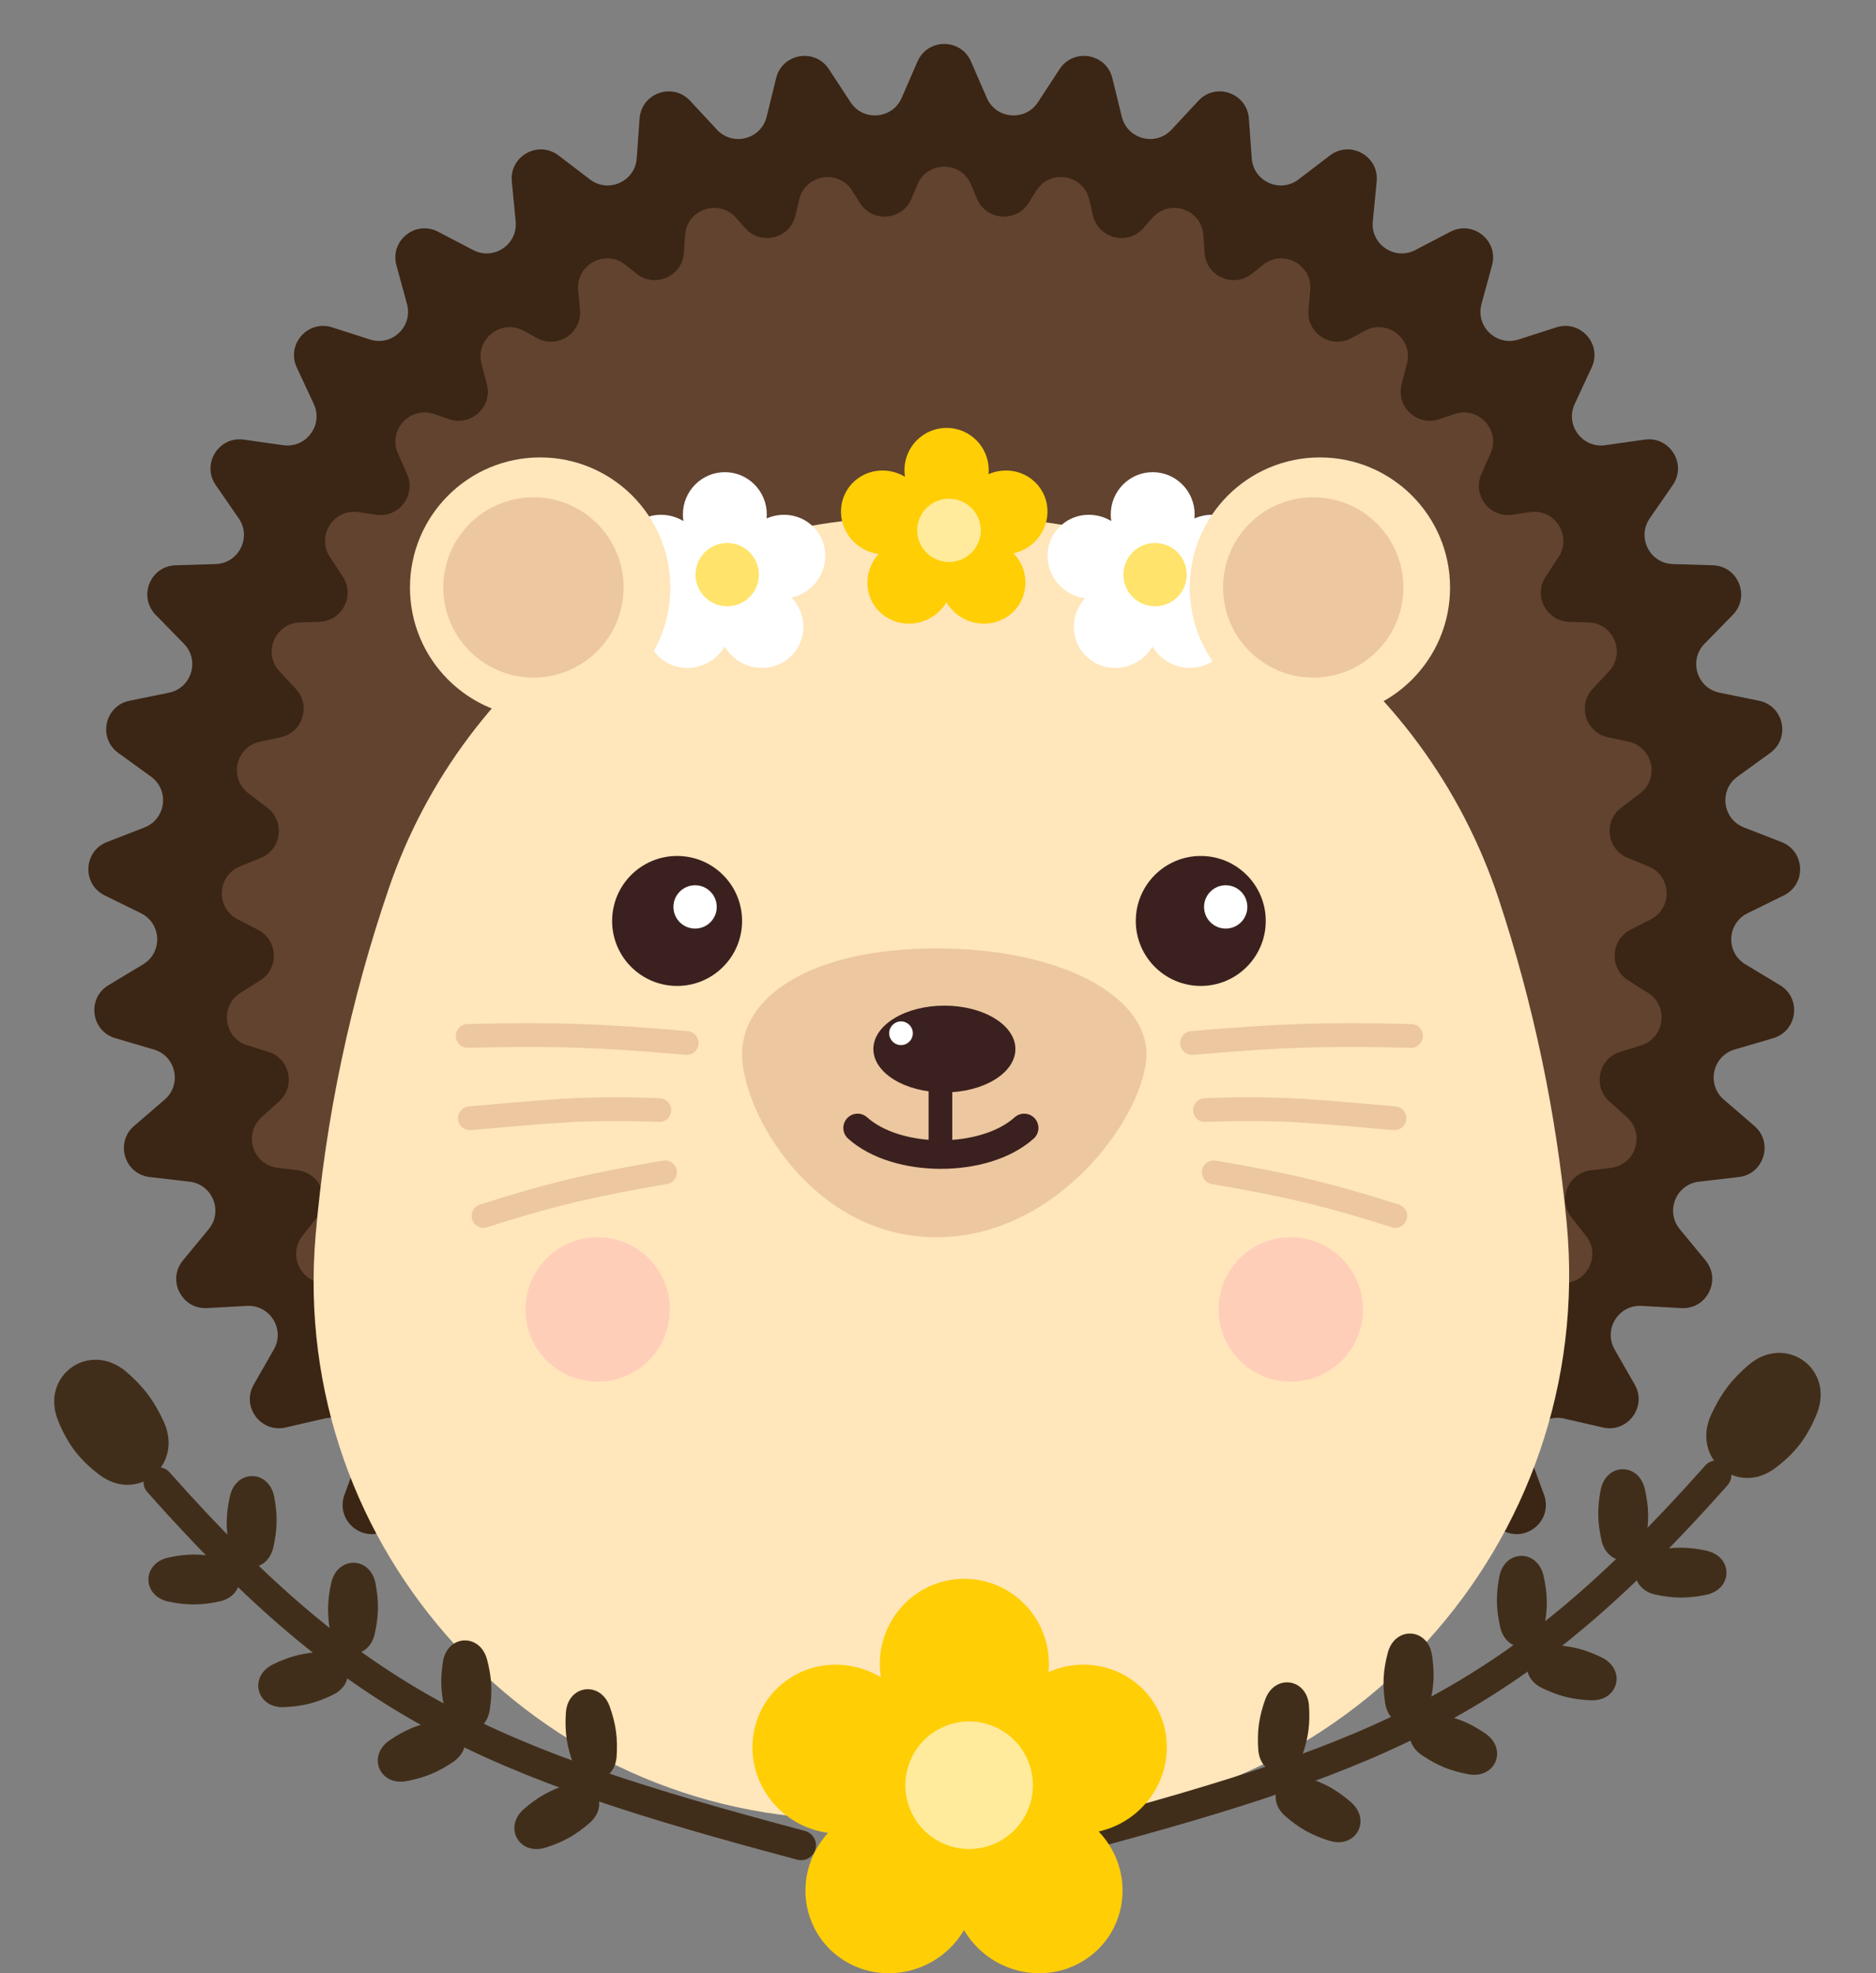 <svg width="116" height="122" viewBox="0 0 116 122" fill="none" xmlns="http://www.w3.org/2000/svg">
<rect x="0" y="0" width="116" height="122" fill="#808080" stroke="none"/>
<path d="M56.732 3.803C57.361 2.357 59.411 2.357 60.039 3.803L61.018 6.053C61.59 7.369 63.394 7.522 64.18 6.321L65.52 4.273C66.383 2.954 68.404 3.3 68.78 4.83L69.367 7.221C69.71 8.613 71.462 9.069 72.439 8.018L74.104 6.228C75.177 5.074 77.109 5.755 77.222 7.326L77.4 9.791C77.503 11.22 79.153 11.964 80.292 11.095L82.236 9.611C83.488 8.656 85.277 9.652 85.125 11.219L84.884 13.688C84.746 15.114 86.245 16.125 87.514 15.461L89.685 14.327C91.079 13.598 92.673 14.88 92.259 16.399L91.605 18.801C91.228 20.182 92.534 21.43 93.896 20.991L96.234 20.239C97.731 19.758 99.084 21.29 98.421 22.716L97.368 24.98C96.765 26.277 97.84 27.726 99.256 27.526L101.696 27.18C103.252 26.96 104.325 28.697 103.432 29.99L102.01 32.048C101.198 33.224 102.011 34.833 103.439 34.875L105.912 34.95C107.482 34.997 108.245 36.89 107.147 38.013L105.397 39.802C104.398 40.823 104.927 42.545 106.327 42.829L108.76 43.324C110.299 43.637 110.73 45.631 109.458 46.552L107.433 48.018C106.276 48.855 106.505 50.641 107.836 51.159L110.158 52.062C111.621 52.632 111.708 54.669 110.299 55.361L108.059 56.461C106.777 57.09 106.7 58.889 107.924 59.624L110.065 60.912C111.41 61.721 111.15 63.744 109.644 64.187L107.257 64.889C105.887 65.291 105.507 67.051 106.588 67.984L108.483 69.618C109.672 70.643 109.073 72.594 107.513 72.774L105.051 73.06C103.632 73.224 102.959 74.895 103.867 75.998L105.459 77.928C106.458 79.141 105.537 80.962 103.968 80.876L101.503 80.739C100.076 80.66 99.128 82.194 99.838 83.435L101.08 85.604C101.861 86.969 100.644 88.609 99.112 88.257L96.714 87.706C95.32 87.386 94.126 88.739 94.617 90.083L95.474 92.425C96.014 93.902 94.535 95.315 93.084 94.707L90.822 93.76C89.501 93.207 88.094 94.341 88.353 95.749L88.801 98.194C89.085 99.742 87.388 100.886 86.06 100.04L83.996 98.727C82.787 97.957 81.207 98.838 81.225 100.27L81.256 102.746C81.275 104.321 79.408 105.163 78.241 104.104L76.43 102.462C75.369 101.498 73.662 102.1 73.438 103.516L73.054 105.952C72.808 107.509 70.825 108.024 69.853 106.783L68.345 104.857C67.461 103.728 65.676 104.033 65.217 105.392L64.431 107.72C63.927 109.214 61.885 109.387 61.136 108L59.972 105.843C59.291 104.581 57.48 104.581 56.799 105.843L55.635 108C54.887 109.387 52.844 109.214 52.34 107.72L51.554 105.392C51.095 104.033 49.31 103.728 48.426 104.857L46.918 106.783C45.947 108.024 43.963 107.509 43.718 105.952L43.333 103.516C43.11 102.1 41.403 101.498 40.341 102.462L38.53 104.104C37.363 105.163 35.496 104.321 35.516 102.746L35.547 100.27C35.565 98.838 33.985 97.957 32.776 98.727L30.711 100.04C29.383 100.886 27.686 99.742 27.97 98.194L28.419 95.749C28.677 94.341 27.27 93.207 25.949 93.76L23.687 94.707C22.236 95.315 20.757 93.902 21.298 92.425L22.154 90.083C22.645 88.739 21.451 87.386 20.057 87.706L17.66 88.257C16.128 88.609 14.91 86.969 15.691 85.604L16.933 83.435C17.643 82.194 16.696 80.66 15.268 80.739L12.803 80.876C11.235 80.962 10.313 79.141 11.312 77.928L12.904 75.998C13.813 74.895 13.139 73.224 11.72 73.06L9.258 72.774C7.698 72.594 7.099 70.643 8.288 69.618L10.183 67.984C11.264 67.051 10.884 65.291 9.514 64.889L7.127 64.187C5.621 63.744 5.361 61.721 6.707 60.912L8.847 59.624C10.071 58.889 9.994 57.09 8.713 56.461L6.473 55.361C5.063 54.669 5.15 52.632 6.613 52.062L8.935 51.159C10.266 50.641 10.495 48.855 9.339 48.018L7.313 46.552C6.041 45.631 6.472 43.637 8.011 43.324L10.445 42.829C11.844 42.545 12.373 40.823 11.374 39.802L9.625 38.013C8.526 36.89 9.289 34.997 10.859 34.95L13.332 34.875C14.761 34.833 15.574 33.224 14.761 32.048L13.339 29.99C12.446 28.697 13.519 26.96 15.075 27.18L17.515 27.526C18.931 27.726 20.006 26.277 19.403 24.98L18.35 22.716C17.687 21.29 19.04 19.758 20.537 20.239L22.875 20.991C24.238 21.43 25.543 20.182 25.167 18.801L24.512 16.399C24.098 14.88 25.692 13.598 27.087 14.327L29.257 15.461C30.527 16.125 32.026 15.114 31.887 13.688L31.647 11.219C31.494 9.652 33.283 8.656 34.535 9.611L36.479 11.095C37.619 11.964 39.268 11.221 39.371 9.791L39.549 7.326C39.662 5.755 41.595 5.074 42.668 6.228L44.333 8.018C45.309 9.069 47.062 8.613 47.404 7.221L47.992 4.83C48.368 3.3 50.388 2.954 51.251 4.273L52.592 6.321C53.377 7.522 55.182 7.369 55.754 6.053L56.732 3.803Z" fill="#3B2514"/>
<path d="M56.72 11.418C57.335 9.935 59.436 9.935 60.051 11.418L60.408 12.279C60.97 13.633 62.827 13.787 63.603 12.543L64.07 11.796C64.919 10.435 66.989 10.777 67.355 12.339L67.585 13.322C67.919 14.746 69.719 15.201 70.69 14.107L71.263 13.461C72.323 12.265 74.301 12.938 74.41 14.534L74.486 15.638C74.586 17.089 76.275 17.831 77.412 16.922L78.099 16.372C79.341 15.378 81.168 16.362 81.021 17.946L80.909 19.152C80.775 20.591 82.304 21.594 83.571 20.9L84.386 20.453C85.772 19.693 87.396 20.958 86.998 22.488L86.668 23.756C86.308 25.143 87.632 26.376 88.99 25.918L89.943 25.597C91.43 25.095 92.803 26.601 92.167 28.036L91.602 29.31C91.026 30.609 92.109 32.033 93.515 31.825L94.603 31.663C96.145 31.434 97.231 33.137 96.373 34.439L95.575 35.65C94.799 36.827 95.615 38.399 97.024 38.444L98.225 38.481C99.773 38.53 100.543 40.38 99.487 41.513L98.481 42.591C97.526 43.616 98.053 45.292 99.424 45.584L100.695 45.855C102.204 46.177 102.638 48.122 101.409 49.055L100.244 49.939C99.132 50.783 99.36 52.517 100.653 53.044L101.934 53.567C103.36 54.149 103.447 56.135 102.078 56.84L100.818 57.488C99.578 58.127 99.501 59.872 100.682 60.616L101.903 61.386C103.206 62.208 102.944 64.18 101.472 64.634L100.188 65.03C98.851 65.442 98.472 67.153 99.509 68.091L100.602 69.078C101.748 70.115 101.144 72.019 99.61 72.206L98.367 72.356C96.972 72.526 96.299 74.156 97.167 75.261L98.073 76.413C99.034 77.635 98.103 79.418 96.552 79.328L95.403 79.261C93.99 79.179 93.038 80.683 93.716 81.925L94.399 83.176C95.149 84.549 93.915 86.16 92.394 85.793L91.373 85.547C89.985 85.213 88.778 86.546 89.248 87.894L89.694 89.173C90.213 90.66 88.709 92.051 87.267 91.418L86.383 91.03C85.065 90.451 83.634 91.574 83.882 92.992L84.1 94.235C84.373 95.797 82.642 96.926 81.323 96.046L80.573 95.545C79.367 94.74 77.752 95.617 77.769 97.067L77.783 98.225C77.802 99.82 75.893 100.653 74.738 99.553L74.109 98.955C73.052 97.95 71.3 98.55 71.083 99.993L70.926 101.038C70.688 102.622 68.657 103.132 67.698 101.849L67.179 101.153C66.303 99.979 64.467 100.285 64.018 101.679L63.721 102.601C63.229 104.129 61.136 104.3 60.402 102.873L59.989 102.07C59.318 100.766 57.453 100.766 56.782 102.07L56.369 102.873C55.635 104.3 53.542 104.129 53.05 102.601L52.753 101.679C52.304 100.285 50.468 99.979 49.592 101.153L49.073 101.849C48.114 103.132 46.083 102.622 45.845 101.038L45.688 99.993C45.471 98.55 43.719 97.95 42.662 98.955L42.033 99.553C40.878 100.653 38.969 99.82 38.988 98.225L39.002 97.067C39.019 95.617 37.404 94.74 36.198 95.545L35.448 96.046C34.129 96.926 32.398 95.797 32.671 94.235L32.889 92.992C33.137 91.574 31.706 90.451 30.388 91.03L29.504 91.418C28.062 92.051 26.559 90.66 27.077 89.173L27.523 87.894C27.994 86.546 26.786 85.213 25.399 85.547L24.377 85.793C22.856 86.16 21.622 84.549 22.372 83.176L23.055 81.925C23.733 80.683 22.781 79.179 21.368 79.261L20.22 79.328C18.668 79.418 17.737 77.635 18.698 76.413L19.604 75.261C20.472 74.156 19.799 72.526 18.404 72.356L17.161 72.206C15.627 72.019 15.023 70.115 16.17 69.078L17.262 68.091C18.299 67.153 17.92 65.442 16.584 65.03L15.299 64.634C13.827 64.18 13.565 62.208 14.869 61.386L16.09 60.616C17.27 59.872 17.193 58.127 15.953 57.488L14.693 56.84C13.324 56.135 13.411 54.149 14.837 53.567L16.118 53.044C17.411 52.517 17.639 50.783 16.527 49.939L15.362 49.055C14.133 48.122 14.567 46.177 16.076 45.855L17.347 45.584C18.718 45.292 19.245 43.616 18.29 42.591L17.284 41.513C16.228 40.38 16.998 38.53 18.546 38.481L19.747 38.444C21.156 38.399 21.972 36.827 21.196 35.65L20.398 34.439C19.54 33.137 20.626 31.434 22.168 31.663L23.256 31.825C24.662 32.033 25.745 30.609 25.169 29.31L24.604 28.036C23.968 26.601 25.341 25.095 26.828 25.597L27.782 25.918C29.14 26.376 30.463 25.143 30.103 23.756L29.773 22.488C29.375 20.958 30.999 19.693 32.385 20.453L33.2 20.9C34.467 21.594 35.996 20.591 35.862 19.152L35.75 17.946C35.603 16.362 37.43 15.378 38.672 16.372L39.36 16.922C40.496 17.831 42.185 17.089 42.285 15.638L42.361 14.534C42.47 12.938 44.448 12.265 45.508 13.461L46.081 14.107C47.052 15.201 48.852 14.746 49.186 13.322L49.416 12.339C49.782 10.777 51.852 10.435 52.701 11.796L53.168 12.543C53.944 13.787 55.801 13.633 56.363 12.279L56.72 11.418Z" fill="#61432F"/>
<path d="M24.042 54.924C28.715 41.272 41.585 31.994 56.015 31.994H60.136C74.905 31.994 88.045 41.575 92.676 55.6V55.6C94.816 62.082 96.235 68.829 96.876 75.625V75.625C98.74 95.399 83.186 112.487 63.325 112.487H52.661C33.167 112.487 17.851 95.802 19.515 76.379V76.379C20.14 69.086 21.671 61.849 24.042 54.924V54.924Z" fill="#FFE6BB"/>
<circle cx="36.957" cy="80.96" r="4.464" fill="#FFCEB9"/>
<circle cx="79.814" cy="80.96" r="4.464" fill="#FFCEB9"/>
<path d="M70.886 65.168C70.886 61.562 65.556 58.638 57.9 58.638C50.243 58.638 45.885 61.562 45.885 65.168C45.885 68.775 50.243 76.495 57.9 76.495C65.556 76.495 70.886 68.775 70.886 65.168Z" fill="#ECC79F"/>
<rect x="57.419" y="66.079" width="1.464" height="5.855" rx="0.732" fill="#3A211F"/>
<ellipse cx="58.395" cy="64.859" rx="4.391" ry="2.683" fill="#3A211F"/>
<circle cx="55.712" cy="63.883" r="0.732" fill="white"/>
<path d="M53.028 69.738C55.468 71.933 60.889 71.933 63.328 69.738" stroke="#3A211F" stroke-width="1.765" stroke-linecap="round"/>
<circle cx="41.868" cy="56.94" r="4.018" fill="#3A211F"/>
<circle cx="42.98" cy="56.073" r="1.339" fill="white"/>
<circle cx="4.018" cy="4.018" r="4.018" transform="matrix(-1 0 0 1 78.266 52.922)" fill="#3A211F"/>
<circle cx="1.339" cy="1.339" r="1.339" transform="matrix(-1 0 0 1 77.129 54.734)" fill="white"/>
<path d="M42.46 64.486C37.243 64.028 34.283 63.912 28.921 64.05" stroke="#ECC79F" stroke-width="1.468" stroke-linecap="round" stroke-linejoin="round"/>
<path d="M41.119 72.481C36.613 73.254 34.147 73.823 29.895 75.176" stroke="#ECC79F" stroke-width="1.468" stroke-linecap="round" stroke-linejoin="round"/>
<path d="M40.768 68.634C36.057 68.445 33.757 68.738 29.054 69.139" stroke="#ECC79F" stroke-width="1.468" stroke-linecap="round" stroke-linejoin="round"/>
<path d="M73.71 64.486C78.927 64.028 81.887 63.912 87.249 64.05" stroke="#ECC79F" stroke-width="1.468" stroke-linecap="round" stroke-linejoin="round"/>
<path d="M75.051 72.481C79.557 73.254 82.024 73.823 86.276 75.176" stroke="#ECC79F" stroke-width="1.468" stroke-linecap="round" stroke-linejoin="round"/>
<path d="M74.51 68.634C79.22 68.445 81.52 68.738 86.224 69.139" stroke="#ECC79F" stroke-width="1.468" stroke-linecap="round" stroke-linejoin="round"/>
<path d="M9.795 91.639C22.079 105.487 30.061 108.908 49.534 114.09" stroke="#412E1A" stroke-width="1.841" stroke-linecap="round"/>
<path d="M4.631 89.71C5.053 90.262 5.576 90.751 6.143 91.18C8.511 92.971 11.359 90.607 10.128 87.906C9.845 87.285 9.506 86.688 9.102 86.158C8.73 85.672 8.289 85.225 7.813 84.818C5.521 82.856 2.458 85.054 3.596 87.848C3.869 88.519 4.209 89.158 4.631 89.71Z" fill="#412E1A"/>
<path d="M14.019 94.055C14.011 94.572 14.07 95.101 14.168 95.616C14.491 97.301 16.526 97.334 16.904 95.661C17.019 95.15 17.096 94.622 17.104 94.105C17.113 93.588 17.054 93.058 16.955 92.544C16.632 90.859 14.598 90.826 14.22 92.499C14.104 93.01 14.028 93.538 14.019 94.055Z" fill="#412E1A"/>
<path d="M12.001 99.199C12.518 99.196 13.047 99.126 13.56 99.017C15.237 98.66 15.229 96.625 13.548 96.282C13.035 96.177 12.505 96.111 11.989 96.113C11.472 96.115 10.943 96.185 10.43 96.295C8.753 96.652 8.761 98.687 10.442 99.03C10.955 99.135 11.485 99.201 12.001 99.199Z" fill="#412E1A"/>
<path d="M20.285 99.413C20.276 99.93 20.335 100.46 20.434 100.975C20.757 102.659 22.791 102.693 23.169 101.02C23.285 100.508 23.361 99.981 23.37 99.464C23.378 98.947 23.319 98.417 23.221 97.902C22.898 96.217 20.863 96.184 20.485 97.857C20.37 98.368 20.293 98.896 20.285 99.413Z" fill="#412E1A"/>
<path d="M19.118 105.338C19.619 105.211 20.116 105.016 20.587 104.787C22.13 104.037 21.632 102.064 19.918 102.134C19.395 102.156 18.865 102.22 18.364 102.346C17.863 102.472 17.366 102.667 16.895 102.896C15.352 103.647 15.85 105.62 17.564 105.549C18.088 105.528 18.617 105.464 19.118 105.338Z" fill="#412E1A"/>
<path d="M27.293 104.319C27.32 104.836 27.416 105.36 27.549 105.867C27.988 107.525 30.02 107.419 30.282 105.723C30.361 105.205 30.401 104.674 30.374 104.157C30.347 103.641 30.252 103.116 30.118 102.61C29.68 100.951 27.647 101.058 27.386 102.753C27.306 103.271 27.266 103.803 27.293 104.319Z" fill="#412E1A"/>
<path d="M26.649 109.688C27.127 109.491 27.59 109.227 28.023 108.932C29.442 107.968 28.667 106.087 26.981 106.403C26.465 106.5 25.951 106.639 25.473 106.836C24.995 107.033 24.532 107.297 24.098 107.592C22.679 108.556 23.455 110.437 25.141 110.121C25.656 110.024 26.171 109.885 26.649 109.688Z" fill="#412E1A"/>
<path d="M35.031 107.454C35.101 107.966 35.24 108.48 35.416 108.974C35.992 110.59 38.008 110.313 38.127 108.601C38.163 108.078 38.158 107.545 38.087 107.033C38.017 106.521 37.878 106.006 37.702 105.513C37.126 103.897 35.11 104.174 34.991 105.885C34.955 106.408 34.96 106.941 35.031 107.454Z" fill="#412E1A"/>
<path d="M35.181 113.625C35.632 113.373 36.061 113.055 36.456 112.712C37.751 111.587 36.759 109.81 35.122 110.323C34.622 110.48 34.127 110.679 33.676 110.931C33.224 111.183 32.796 111.501 32.4 111.844C31.105 112.969 32.098 114.746 33.734 114.233C34.235 114.076 34.729 113.877 35.181 113.625Z" fill="#412E1A"/>
<path d="M106.135 91.215C93.851 105.063 85.869 108.484 66.396 113.666" stroke="#412E1A" stroke-width="1.841" stroke-linecap="round"/>
<path d="M111.299 89.286C110.877 89.838 110.354 90.327 109.787 90.756C107.419 92.546 104.571 90.183 105.802 87.482C106.085 86.861 106.424 86.264 106.828 85.734C107.2 85.248 107.641 84.801 108.117 84.394C110.409 82.432 113.472 84.63 112.334 87.424C112.061 88.095 111.721 88.734 111.299 89.286Z" fill="#412E1A"/>
<path d="M101.911 93.631C101.919 94.147 101.86 94.677 101.762 95.192C101.439 96.877 99.404 96.91 99.026 95.237C98.911 94.726 98.834 94.198 98.826 93.681C98.817 93.164 98.876 92.635 98.975 92.12C99.298 90.435 101.333 90.401 101.71 92.075C101.826 92.586 101.902 93.114 101.911 93.631Z" fill="#412E1A"/>
<path d="M103.929 98.775C103.412 98.772 102.883 98.703 102.37 98.593C100.693 98.236 100.701 96.201 102.382 95.858C102.895 95.753 103.425 95.687 103.941 95.689C104.458 95.692 104.987 95.761 105.5 95.871C107.177 96.228 107.169 98.263 105.488 98.606C104.975 98.711 104.446 98.777 103.929 98.775Z" fill="#412E1A"/>
<path d="M95.645 98.989C95.654 99.506 95.595 100.036 95.496 100.551C95.173 102.236 93.139 102.269 92.761 100.596C92.645 100.084 92.569 99.557 92.56 99.04C92.552 98.523 92.611 97.993 92.71 97.478C93.032 95.793 95.067 95.76 95.445 97.433C95.56 97.945 95.637 98.472 95.645 98.989Z" fill="#412E1A"/>
<path d="M96.812 104.914C96.311 104.787 95.814 104.592 95.343 104.363C93.8 103.613 94.298 101.64 96.012 101.71C96.535 101.732 97.065 101.796 97.566 101.922C98.067 102.048 98.564 102.243 99.035 102.473C100.578 103.223 100.08 105.196 98.366 105.125C97.843 105.104 97.313 105.04 96.812 104.914Z" fill="#412E1A"/>
<path d="M88.637 103.896C88.61 104.412 88.514 104.936 88.381 105.443C87.942 107.102 85.91 106.995 85.649 105.299C85.569 104.781 85.529 104.25 85.556 103.733C85.583 103.217 85.678 102.693 85.812 102.186C86.251 100.527 88.283 100.634 88.544 102.33C88.624 102.848 88.664 103.379 88.637 103.896Z" fill="#412E1A"/>
<path d="M89.281 109.264C88.803 109.067 88.34 108.803 87.907 108.509C86.488 107.545 87.263 105.663 88.95 105.979C89.465 106.076 89.979 106.215 90.457 106.412C90.935 106.609 91.398 106.873 91.832 107.168C93.251 108.132 92.475 110.013 90.789 109.697C90.274 109.6 89.759 109.461 89.281 109.264Z" fill="#412E1A"/>
<path d="M80.9 107.029C80.829 107.542 80.69 108.056 80.514 108.55C79.938 110.166 77.922 109.889 77.804 108.177C77.767 107.654 77.772 107.121 77.843 106.609C77.913 106.097 78.052 105.582 78.228 105.088C78.804 103.473 80.82 103.75 80.939 105.461C80.975 105.984 80.97 106.517 80.9 107.029Z" fill="#412E1A"/>
<path d="M80.749 113.201C80.298 112.949 79.87 112.632 79.474 112.288C78.179 111.163 79.171 109.386 80.808 109.9C81.308 110.056 81.803 110.255 82.254 110.507C82.706 110.76 83.134 111.077 83.53 111.42C84.825 112.545 83.832 114.322 82.195 113.809C81.695 113.652 81.201 113.453 80.749 113.201Z" fill="#412E1A"/>
<path d="M64.833 103.379C64.848 103.213 64.856 103.045 64.856 102.875C64.856 99.969 62.516 97.614 59.63 97.614C56.744 97.614 54.404 99.969 54.404 102.875C54.404 103.157 54.426 103.434 54.468 103.704C52.727 102.651 50.473 102.632 48.725 103.835C46.361 105.464 45.818 108.713 47.513 111.094C48.416 112.363 49.773 113.129 51.201 113.32C51.056 113.48 50.919 113.649 50.791 113.829C49.097 116.21 49.64 119.459 52.004 121.088C54.368 122.716 57.659 122.106 59.353 119.726C59.445 119.597 59.53 119.466 59.608 119.333C59.687 119.466 59.772 119.597 59.863 119.726C61.558 122.106 64.849 122.716 67.213 121.088C69.577 119.459 70.12 116.21 68.426 113.829C68.275 113.618 68.112 113.42 67.938 113.237C69.193 112.955 70.357 112.224 71.162 111.094C72.857 108.713 72.314 105.464 69.949 103.835C68.405 102.772 66.465 102.663 64.833 103.379Z" fill="#FFCE05"/>
<circle cx="59.925" cy="110.376" r="3.943" transform="rotate(24.655 59.925 110.376)" fill="white" fill-opacity="0.6"/>
<path d="M47.402 32.055C47.41 31.972 47.414 31.889 47.414 31.804C47.414 30.362 46.252 29.193 44.82 29.193C43.387 29.193 42.226 30.362 42.226 31.804C42.226 31.944 42.237 32.082 42.258 32.216C41.393 31.693 40.275 31.683 39.407 32.281C38.233 33.089 37.964 34.702 38.805 35.884C39.254 36.514 39.927 36.894 40.636 36.989C40.564 37.068 40.496 37.152 40.433 37.241C39.592 38.423 39.861 40.036 41.035 40.844C42.208 41.653 43.841 41.35 44.682 40.168C44.728 40.105 44.77 40.04 44.809 39.974C44.848 40.04 44.89 40.105 44.936 40.168C45.777 41.35 47.41 41.653 48.584 40.844C49.757 40.036 50.027 38.423 49.185 37.241C49.111 37.136 49.03 37.038 48.944 36.948C49.566 36.808 50.144 36.445 50.544 35.884C51.385 34.702 51.115 33.089 49.942 32.281C49.175 31.753 48.212 31.699 47.402 32.055Z" fill="white"/>
<circle cx="44.966" cy="35.528" r="1.957" transform="rotate(24.655 44.966 35.528)" fill="#FFE36B"/>
<path d="M61.125 29.318C61.133 29.235 61.137 29.152 61.137 29.068C61.137 27.625 59.97 26.456 58.532 26.456C57.093 26.456 55.926 27.625 55.926 29.068C55.926 29.208 55.937 29.345 55.959 29.479C55.091 28.956 53.967 28.947 53.096 29.544C51.917 30.352 51.647 31.965 52.491 33.147C52.942 33.777 53.618 34.157 54.33 34.252C54.258 34.331 54.19 34.415 54.126 34.505C53.281 35.686 53.552 37.299 54.73 38.107C55.909 38.916 57.549 38.613 58.394 37.431C58.439 37.368 58.482 37.303 58.521 37.237C58.56 37.303 58.602 37.368 58.648 37.431C59.492 38.613 61.133 38.916 62.311 38.107C63.49 37.299 63.761 35.686 62.916 34.505C62.841 34.4 62.76 34.302 62.673 34.211C63.298 34.071 63.879 33.708 64.28 33.147C65.124 31.965 64.854 30.352 63.675 29.544C62.905 29.016 61.938 28.962 61.125 29.318Z" fill="#FFCE05"/>
<ellipse cx="1.964" cy="1.958" rx="1.964" ry="1.958" transform="matrix(0.91 0.416 -0.419 0.908 57.712 30.196)" fill="white" fill-opacity="0.6"/>
<path d="M73.858 32.055C73.866 31.972 73.87 31.889 73.87 31.804C73.87 30.362 72.708 29.193 71.276 29.193C69.843 29.193 68.682 30.362 68.682 31.804C68.682 31.944 68.692 32.082 68.714 32.216C67.849 31.693 66.731 31.683 65.863 32.281C64.689 33.089 64.42 34.702 65.261 35.884C65.71 36.514 66.383 36.894 67.092 36.989C67.02 37.068 66.952 37.152 66.888 37.241C66.047 38.423 66.317 40.036 67.49 40.844C68.664 41.653 70.297 41.35 71.138 40.168C71.184 40.105 71.226 40.04 71.265 39.974C71.304 40.04 71.346 40.105 71.391 40.168C72.233 41.35 73.866 41.653 75.04 40.844C76.213 40.036 76.483 38.423 75.641 37.241C75.567 37.136 75.486 37.038 75.4 36.948C76.022 36.808 76.6 36.445 77 35.884C77.841 34.702 77.571 33.089 76.398 32.281C75.631 31.753 74.668 31.699 73.858 32.055Z" fill="white"/>
<circle cx="71.422" cy="35.528" r="1.957" transform="rotate(24.655 71.422 35.528)" fill="#FFE36B"/>
<circle cx="33.399" cy="36.33" r="8.049" fill="#FFE6BB"/>
<circle cx="32.986" cy="36.32" r="5.573" fill="#ECC79F"/>
<circle cx="81.614" cy="36.33" r="8.049" fill="#FFE6BB"/>
<circle cx="81.201" cy="36.32" r="5.573" fill="#ECC79F"/>
</svg>
